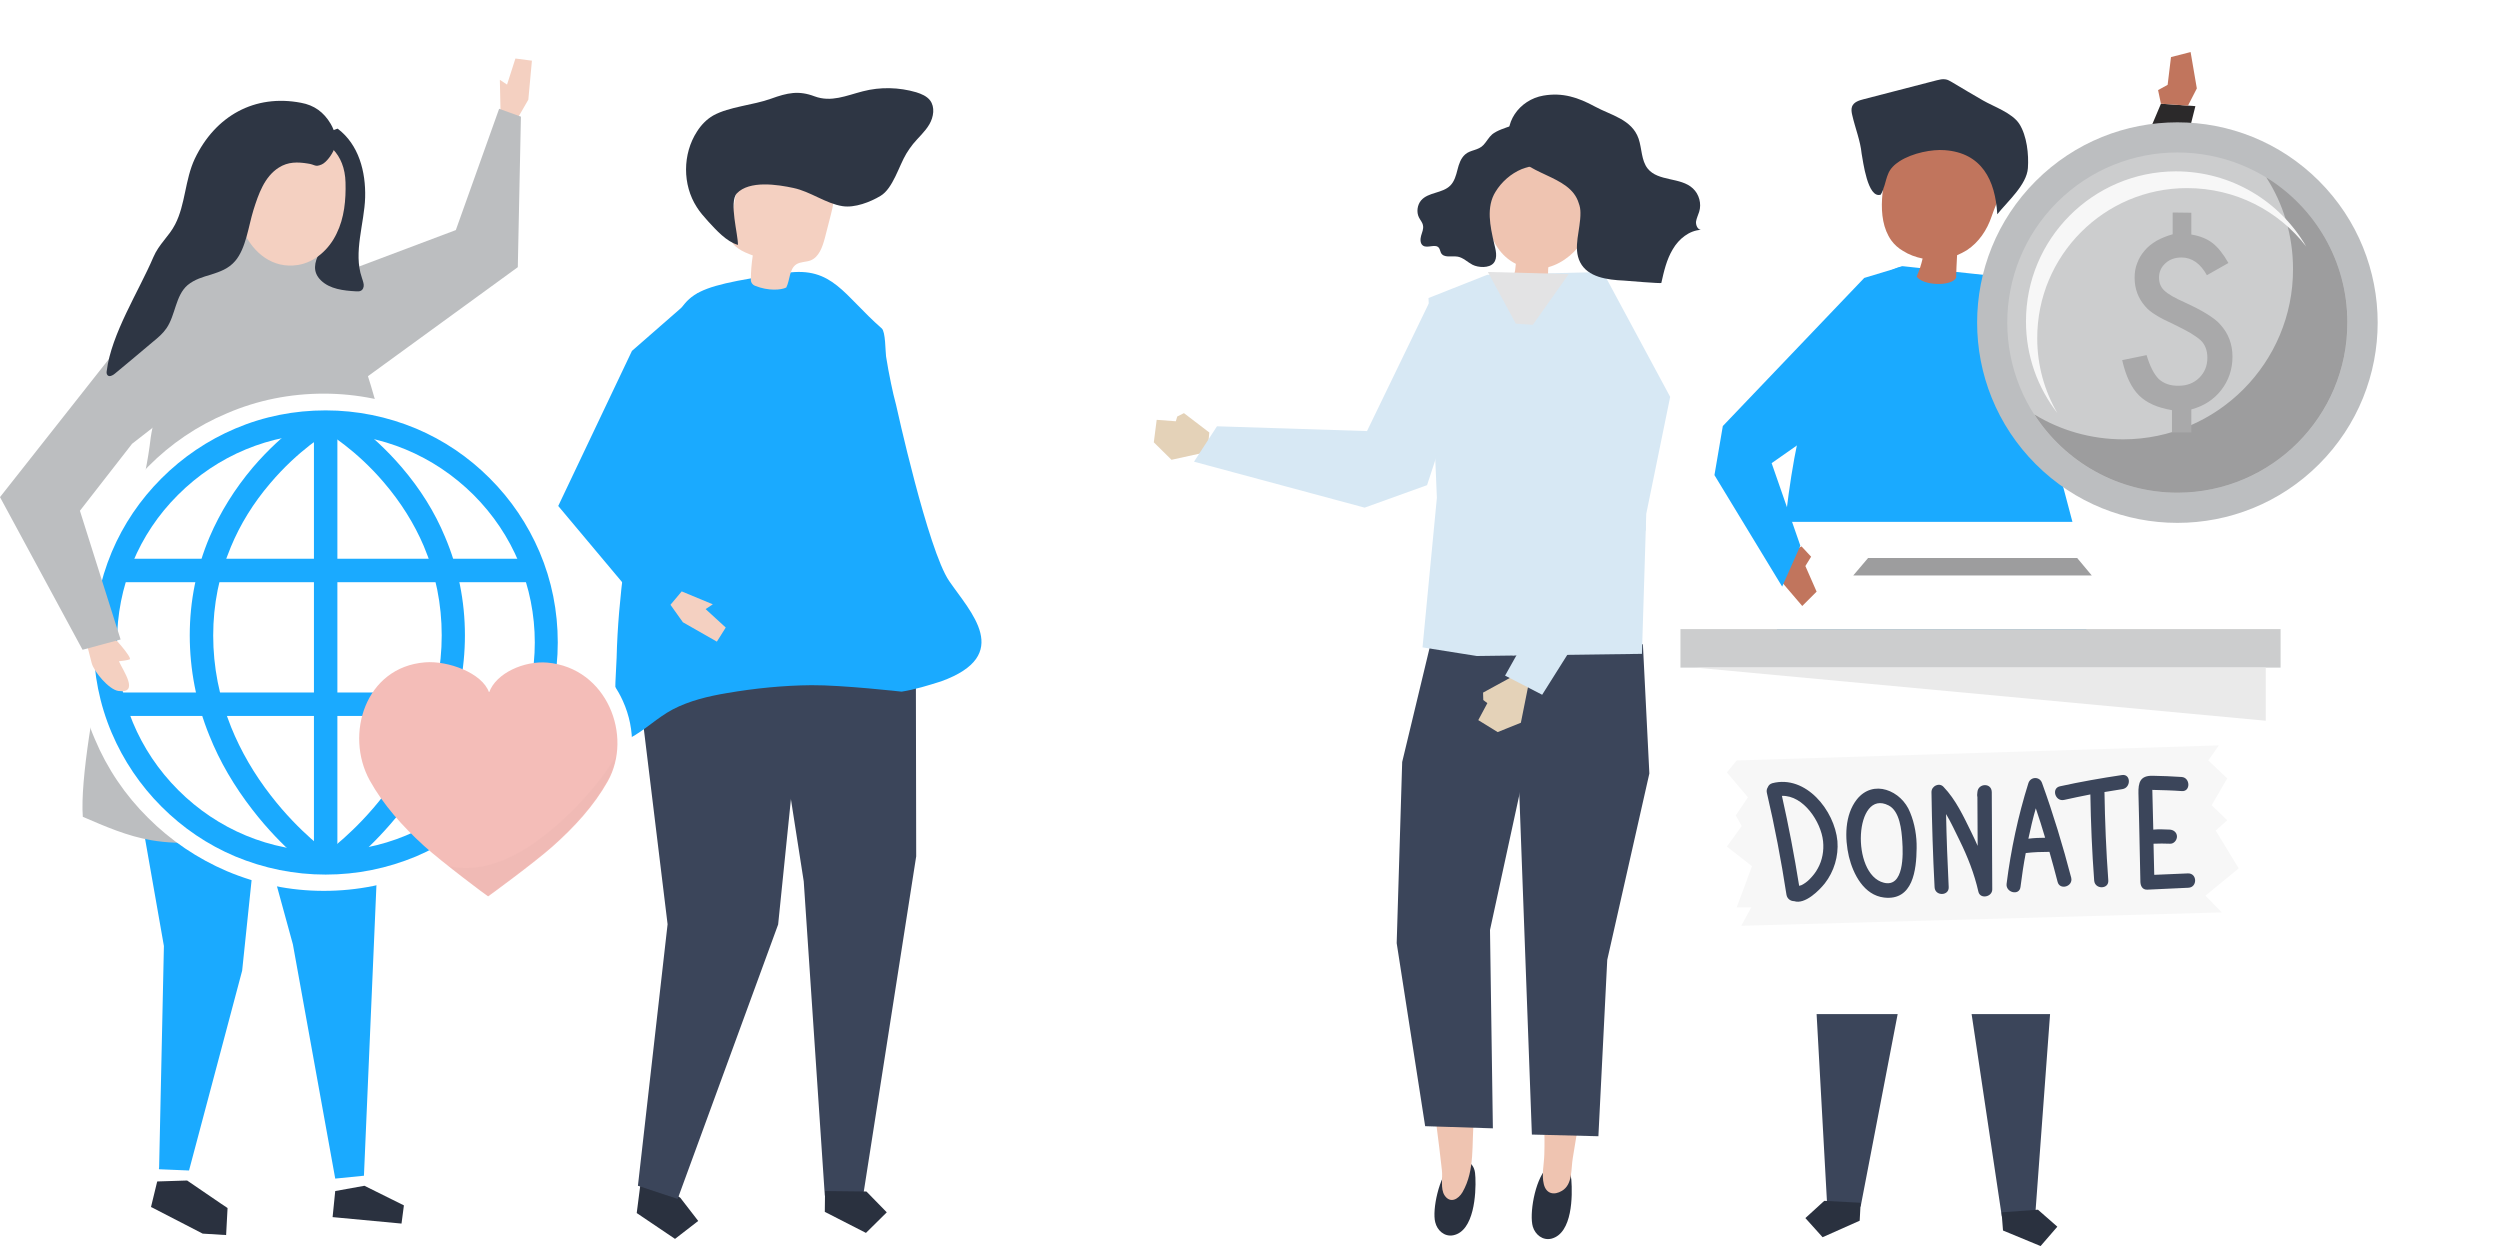 <svg width="254" height="127" viewBox="0 0 254 127" fill="none" xmlns="http://www.w3.org/2000/svg">
<path d="M53.678 10.127L54.043 6.164L52.366 5.945L51.515 8.595L50.785 8.109L50.858 11.537L52.584 12.023L53.678 10.127Z" fill="#F4D0C1"/>
<path d="M28.687 30.013L46.312 23.376L50.712 11.051L52.925 11.853L52.609 27.144L36.102 39.154L28.687 30.013Z" fill="#BCBEC0"/>
<path d="M122.867 43.943L122.673 45.912L119.026 46.715L117.227 44.94L117.519 42.655L119.464 42.801L119.61 42.314L120.29 41.974L122.867 43.943Z" fill="#E4D2B8"/>
<path d="M208.271 74.672L209.049 92.711L206.788 123.343L203.385 123.586L199.228 95.75L193.515 72.217L208.271 74.672Z" fill="#3B455A"/>
<path d="M203.506 125.02L207.323 126.6L209.025 124.631L207.056 122.905L203.36 123.172L203.506 125.02Z" fill="#2A313F"/>
<path d="M184.155 68.303L183.401 81.917L185.638 122.419L189.041 122.589L194.147 96.041L198.668 66.917L184.155 68.303Z" fill="#3B455A"/>
<path d="M188.944 124.023L185.176 125.701L183.426 123.756L185.346 122.005L189.041 122.2L188.944 124.023Z" fill="#2A313F"/>
<path d="M203.993 28.19L193.344 27.047C193.344 27.047 187.412 27.679 183.401 41.755C181.165 49.583 180.484 61.909 180.314 71.317C180.557 72.654 182.015 78.538 188.215 77.541C198.814 75.839 204.479 74.113 209.098 74.964C213.036 75.815 212.696 70.394 212.258 66.261L210.678 53.473L203.993 28.19Z" fill="#1AAAFF"/>
<path d="M201.95 14.94C199.276 14.357 196.505 13.822 193.806 14.357C193.223 14.479 192.591 14.673 192.275 15.184C192.153 15.378 192.08 15.597 192.032 15.84C191.351 18.368 190.5 22.088 192.153 24.422C192.469 24.859 192.882 25.224 193.344 25.491C193.952 25.88 194.633 26.123 195.338 26.269C195.192 26.901 194.997 27.509 194.73 28.093C195.338 29.016 198.207 29.138 198.741 28.238C198.766 27.46 198.79 26.707 198.839 25.929C199.179 25.783 199.519 25.613 199.835 25.418C201.051 24.616 201.877 23.376 202.339 22.015C202.85 20.532 203.579 19.098 204.041 17.59C204.211 17.031 204.357 16.399 204.065 15.913C203.749 15.378 203.093 15.208 202.485 15.062C202.291 15.013 202.121 14.965 201.95 14.94Z" fill="#C1755D"/>
<path d="M193.004 16.375C194.341 15.524 196.31 15.159 197.574 15.256C201.343 15.524 202.728 18.295 202.923 21.772C203.968 20.459 205.913 18.782 206.035 17.08C206.132 15.694 205.937 13.798 205.159 12.582C204.43 11.464 202.558 10.832 201.464 10.2C200.419 9.592 199.373 8.984 198.328 8.352C198.109 8.231 197.891 8.085 197.647 8.06C197.356 8.012 197.064 8.085 196.772 8.158C194.292 8.79 191.837 9.446 189.357 10.078C188.871 10.2 188.336 10.37 188.166 10.832C188.069 11.099 188.118 11.415 188.19 11.707C188.482 12.995 189.017 14.308 189.139 15.597C189.284 16.35 189.746 20.216 191.083 19.778C191.472 19.146 191.545 18.344 191.837 17.663C192.032 17.153 192.469 16.715 193.004 16.375Z" fill="#2E3644"/>
<path d="M157.121 118.675C157.486 118.286 157.899 118.067 158.385 118.14C158.847 118.213 159.261 118.529 159.455 118.942C159.577 119.234 159.601 119.55 159.649 119.866C159.771 121.471 159.771 125.287 157.632 125.847C156.732 126.065 155.979 125.433 155.735 124.631C155.371 123.391 155.906 120.012 157.121 118.675Z" fill="#2A313F"/>
<path d="M156.368 94.413L156.489 104.21C156.368 108.562 157.048 112.937 156.902 117.289C156.878 118.286 156.611 119.356 156.854 120.328C157.097 121.3 157.899 121.471 158.701 120.984C159.795 120.328 159.601 118.796 159.795 117.654C160.282 114.566 160.865 111.503 161.4 108.416C161.643 106.908 161.132 104.793 161.254 103.262L162.834 95.045L156.368 94.413Z" fill="#EFC4B1"/>
<path d="M167.575 78.586L163.296 97.524L162.397 115.442L155.638 115.271L153.791 65.215L166.918 65.458L167.575 78.586Z" fill="#3B455A"/>
<path d="M147.445 118.31C147.834 117.921 148.248 117.727 148.734 117.848C149.196 117.946 149.585 118.286 149.755 118.723C149.877 119.015 149.877 119.331 149.901 119.647C149.974 121.252 149.779 125.093 147.64 125.506C146.74 125.676 146.011 124.996 145.817 124.169C145.501 122.929 146.181 119.574 147.445 118.31Z" fill="#2A313F"/>
<path d="M151.019 95.798L150.436 105.596C150.387 108.318 150.022 111.017 149.755 113.715C149.488 116.219 149.901 118.845 148.588 121.13C148.175 121.835 147.348 122.321 146.765 121.446C146.327 120.766 146.595 119.647 146.497 118.894C146.157 115.782 145.719 112.694 145.33 109.607C145.136 108.075 145.768 106.009 145.719 104.477L144.528 96.187L151.019 95.798Z" fill="#EFC4B1"/>
<path d="M142.462 77.419L141.903 95.823L144.796 114.42L151.676 114.639L151.384 94.486L155.006 77.808L156.246 66.868L145.306 65.58L142.462 77.419Z" fill="#3B455A"/>
<path d="M151.092 27.922L162.859 27.631L169.69 40.321L167.259 52.209L166.821 66.431L150.047 66.65L144.528 65.774L145.987 50.58L145.136 30.28L151.092 27.922Z" fill="#D7E8F4"/>
<path d="M149.244 36.285L144.99 49.292L138.645 51.577L121.311 46.909L123.645 43.311L138.888 43.797L145.16 30.84L149.244 36.285Z" fill="#D7E8F4"/>
<path d="M151.821 18.052C153.596 12.898 160.403 14.819 161.813 19.414C162.737 22.404 160.427 26.294 157.316 27.144C157.291 27.266 157.291 27.363 157.291 27.46C157.291 27.947 157.218 28.409 157.17 28.895C157.145 29.065 154.423 28.555 154.131 28.482C154.034 28.457 153.912 28.433 153.839 28.336C153.718 28.166 153.912 27.655 153.936 27.485C153.961 27.266 153.985 27.047 154.009 26.804C152.478 26.05 151.505 24.47 151.238 22.841C150.946 21.261 151.311 19.608 151.821 18.052Z" fill="#EFC4B1"/>
<path d="M156.27 13.409C156.635 13.773 156.781 14.308 156.878 14.794C156.951 15.086 157 15.402 156.927 15.694C156.684 16.861 155.517 16.812 154.617 17.177C153.499 17.639 152.551 18.49 151.943 19.486C150.971 21.042 151.408 23.012 151.797 24.713C151.943 25.321 152.21 26.196 151.748 26.731C151.287 27.266 150.193 27.193 149.609 26.901C149.099 26.634 148.661 26.172 148.102 26.075C147.494 25.977 146.692 26.245 146.4 25.686C146.327 25.54 146.303 25.345 146.206 25.2C145.865 24.713 145.039 25.273 144.577 24.956C144.285 24.762 144.285 24.3 144.382 23.96C144.479 23.619 144.65 23.255 144.577 22.914C144.528 22.598 144.309 22.38 144.163 22.088C143.896 21.553 143.993 20.824 144.382 20.362C145.112 19.511 146.546 19.657 147.348 18.854C147.761 18.441 147.932 17.833 148.078 17.25C148.223 16.666 148.418 16.083 148.855 15.694C149.39 15.208 150.193 15.305 150.727 14.722C151.043 14.381 151.262 13.944 151.603 13.652C152.064 13.263 152.988 12.971 153.572 12.777C154.544 12.509 155.59 12.704 156.27 13.409Z" fill="#2E3644"/>
<path d="M160.573 21.626C160.598 23.328 159.771 25.151 160.549 26.658C161.327 28.166 163.296 28.433 164.974 28.506C165.241 28.53 168.79 28.822 168.79 28.749C169.058 27.558 169.325 26.366 169.957 25.321C170.565 24.276 171.61 23.425 172.802 23.352C172.461 23.303 172.291 22.866 172.315 22.525C172.364 22.185 172.534 21.845 172.632 21.529C172.899 20.702 172.632 19.73 171.999 19.146C170.76 17.979 168.474 18.465 167.405 17.128C166.748 16.302 166.821 15.086 166.481 14.089C165.8 12.12 163.661 11.707 162.056 10.832C160.355 9.908 158.774 9.373 156.805 9.714C154.374 10.127 152.575 12.582 153.523 14.916C154.714 17.906 159.504 17.639 160.403 20.653C160.525 20.97 160.573 21.285 160.573 21.626Z" fill="#2E3644"/>
<path d="M159.382 27.849L155.735 33.003L154.009 32.882L151.165 27.631L159.382 27.849Z" fill="#E3E3E4"/>
<path d="M64.959 121.155L64.691 123.245L68.581 125.871L70.939 124.048L69.116 121.689L65.226 119.088L64.959 121.155Z" fill="#2A313F"/>
<path d="M64.813 120.474L67.827 93.902L64.205 64.146L65.032 57.825L81.174 57.217L81.757 67.501L79.059 93.926L68.849 121.811L64.813 120.474Z" fill="#3B455A"/>
<path d="M93.038 60.183L93.086 86.998L87.689 121.519L83.8 121.471L81.66 89.55L76.677 57.606L93.038 60.183Z" fill="#3B455A"/>
<path d="M83.8 123.124L87.981 125.263L90.096 123.172L88.03 121.057L83.824 121.009L83.8 123.124Z" fill="#2A313F"/>
<path d="M62.528 69.299C62.576 68.132 62.625 67.16 62.649 66.82C62.722 63.708 63.014 60.596 63.403 57.509C63.743 54.737 64.205 47.857 64.667 45.086C65.056 42.801 66.417 37.136 67.414 35.021C69.87 29.77 69.116 29.284 79.886 27.728C84.602 27.047 85.72 29.989 89.586 33.368C89.975 33.708 89.95 35.678 90.023 36.212C90.169 37.136 90.339 38.06 90.534 38.984C90.68 39.713 90.85 40.418 91.044 41.148C91.044 41.148 94.278 55.904 96.441 59.04C98.581 62.176 103.005 66.552 95.615 69.227C94.302 69.64 92.989 70.053 91.603 70.272C91.603 70.272 85.55 69.591 82.438 69.615C79.57 69.64 76.677 69.932 73.856 70.418C71.96 70.734 70.04 71.196 68.362 72.071C66.758 72.922 65.591 74.137 63.962 75.013C63.816 75.085 63.646 75.183 63.451 75.158C62.503 75.061 62.455 71.755 62.528 69.299Z" fill="#1AAAFF"/>
<path d="M79.886 29.211C79.351 29.478 78.062 29.576 76.725 29.041C76.458 28.943 76.263 28.676 76.288 28.384C76.288 27.582 76.361 26.755 76.482 25.953C75.485 25.588 74.318 25.078 74.148 24.033C74.1 23.692 74.148 23.352 74.197 23.036C74.44 21.674 74.659 20.313 74.902 18.927C74.975 18.465 75.072 17.979 75.315 17.566C75.777 16.861 76.652 16.545 77.479 16.399C79.594 16.034 81.903 16.496 83.532 17.882C83.97 18.247 84.359 18.684 84.553 19.243C84.845 20.07 84.626 20.994 84.407 21.845C84.213 22.623 83.994 23.425 83.8 24.203C83.556 25.102 83.216 26.123 82.341 26.464C81.879 26.634 81.344 26.585 80.907 26.853C80.177 27.339 80.275 28.433 79.886 29.211Z" fill="#F4D0C1"/>
<path d="M92.09 15.597C92.308 15.256 92.527 14.916 92.77 14.624C93.305 13.968 93.986 13.384 94.424 12.631C94.861 11.877 95.007 10.88 94.496 10.2C94.156 9.762 93.621 9.543 93.086 9.373C91.336 8.863 89.44 8.814 87.665 9.276C85.963 9.714 84.456 10.418 82.754 9.786C81.15 9.179 80.007 9.422 78.33 10.03C76.531 10.686 74.1 10.832 72.471 11.731C71.79 12.12 71.231 12.704 70.818 13.36C69.335 15.645 69.335 18.782 70.793 21.042C71.109 21.553 71.523 22.015 71.936 22.477C72.787 23.401 73.808 24.543 74.975 24.884C74.999 23.838 74.051 20.532 74.853 19.657C76.142 18.295 79.035 18.757 80.615 19.098C82.341 19.462 83.897 20.678 85.599 20.945C86.838 21.14 88.419 20.532 89.464 19.9C90.728 19.146 91.336 16.837 92.09 15.597Z" fill="#2E3644"/>
<path d="M70.939 29.77L64.205 35.653L56.717 51.407L66.174 62.687L67.803 56.39L70.939 29.77Z" fill="#1AAAFF"/>
<path d="M27.253 74.964L12.131 70.369L16.653 96.114L16.167 118.602L16.142 118.748H16.167V118.796L19.108 118.918H19.206L24.603 98.618L26.839 77.176L27.253 74.964Z" fill="#1AAAFF"/>
<path d="M19.011 119.939L15.972 120.036L15.34 122.638L15.413 122.662L20.591 125.336L22.974 125.482L23.12 122.735L22.463 122.297L19.011 119.939Z" fill="#2A313F"/>
<path d="M38.897 74.794L36.977 119.453L34.06 119.745L29.757 95.944L23.29 72.363L38.897 74.794Z" fill="#1AAAFF"/>
<path d="M37.026 120.474L41.037 122.467L40.794 124.315L33.792 123.659L34.059 121.009L37.026 120.474Z" fill="#2A313F"/>
<path d="M8.412 82.987C7.877 75.45 13.93 51.309 13.93 51.309C14.586 49.048 15.048 46.739 15.316 44.429C15.51 42.801 19.862 24.081 19.546 24.057C22.925 24.203 29.416 23.23 31.969 25.564C32.042 25.637 32.115 25.71 32.188 25.783C34.205 27.947 35.348 32.42 36.345 35.167C37.658 38.765 38.703 42.485 39.432 46.228C40.089 49.51 40.502 52.841 40.842 56.172C41.134 59.04 41.037 61.909 41.231 64.729C41.426 67.865 42.471 71.22 43.249 74.235C44.051 77.273 45.024 80.288 46.337 83.132C43.03 84.713 39.311 85.223 35.64 85.32C31.969 85.442 28.298 85.199 24.651 85.345C21.564 85.49 18.428 85.904 15.389 85.369C12.933 84.956 10.672 83.959 8.412 82.987Z" fill="#BCBEC0"/>
<path d="M30.875 15.864C32.431 16.593 34.084 18.49 34.059 20.313C34.035 21.188 33.573 21.893 33.573 22.841C33.598 24.689 30.826 26.731 32.601 28.482C33.525 29.381 34.91 29.527 36.175 29.6C36.32 29.6 36.491 29.624 36.636 29.551C36.88 29.454 36.977 29.162 36.953 28.919C36.928 28.676 36.831 28.433 36.758 28.19C35.883 25.662 37.025 22.671 37.098 20.07C37.171 17.469 36.466 14.697 34.303 13.068C32.893 13.53 31.847 14.162 31.191 15.499L30.875 15.864Z" fill="#2E3644"/>
<path d="M30.243 26.926C31.993 26.658 33.452 25.321 34.205 23.717C34.983 22.136 35.154 20.313 35.105 18.538C34.959 12.655 27.666 12.461 24.87 16.739C22.439 20.483 25.162 27.704 30.243 26.926Z" fill="#F4D0C1"/>
<g filter="url(#filter0_d)">
<path d="M230.175 61.666H172.267V99.032H230.175V61.666Z" fill="white"/>
<path d="M222.493 49.024H201.246H179.998L170.735 59.916H201.246H231.731L222.493 49.024Z" fill="white"/>
<path d="M231.707 59.916H170.735V63.83H231.707V59.916Z" fill="#CCCDCE"/>
<path d="M189.795 52.695L188.288 54.47H212.526L211.043 52.695H189.795Z" fill="#9D9D9E"/>
<path d="M172.267 63.83L230.2 69.227V63.83H172.267Z" fill="#EAEAEA"/>
<path d="M176.448 73.262L225.435 71.731L224.365 73.262L226.286 75.085L224.706 77.808L226.286 79.34L225.119 80.385L227.453 84.226L224.073 86.998L225.727 88.7L176.91 90.061L177.931 88.189H176.448L178.004 84.008L175.452 82.014L176.959 79.923L176.351 78.854L177.591 77.006L175.452 74.478L176.448 73.262Z" fill="#F7F7F7"/>
<path d="M186.683 81.455C186.392 78.343 183.474 74.697 180.071 75.572C179.828 75.645 179.682 75.79 179.609 75.985C179.512 76.131 179.463 76.325 179.512 76.544C180.314 79.972 180.97 83.424 181.505 86.901C181.578 87.338 181.943 87.557 182.283 87.557C183.377 87.922 184.811 86.487 185.395 85.758C186.343 84.542 186.805 82.987 186.683 81.455ZM184.69 84.226C184.471 84.64 184.179 85.004 183.839 85.345C183.596 85.588 183.328 85.782 183.037 85.928C182.939 85.952 182.867 85.977 182.794 86.001C182.307 82.938 181.724 79.899 181.043 76.86C183.231 76.787 185.03 79.51 185.225 81.479C185.322 82.427 185.152 83.4 184.69 84.226Z" fill="#3B455A"/>
<path d="M191.643 76.252C190.622 75.936 189.479 76.179 188.652 77.225C187.413 78.805 187.413 81.163 187.85 83.035C188.288 84.834 189.382 86.949 191.424 87.192C194.366 87.533 194.706 84.372 194.73 82.184C194.755 80.969 194.536 79.68 194.074 78.562C193.636 77.419 192.688 76.568 191.643 76.252ZM191.4 85.685C187.996 84.834 188.434 76.058 191.886 77.833C193.028 78.416 193.199 80.361 193.272 81.479C193.369 82.816 193.442 86.195 191.4 85.685Z" fill="#3B455A"/>
<path d="M200.905 76.471C200.905 76.568 200.881 76.641 200.881 76.739C200.881 76.836 200.881 76.909 200.905 76.982C200.905 78.635 200.93 80.288 200.93 81.941C200.735 81.479 200.516 81.042 200.297 80.58C199.495 78.951 198.717 77.249 197.453 75.936C197.015 75.474 196.238 75.863 196.238 76.471C196.286 79.704 196.383 82.914 196.554 86.147C196.602 87.071 198.037 87.046 197.988 86.123C197.866 83.643 197.769 81.163 197.721 78.708C198.231 79.559 198.644 80.483 199.082 81.358C199.908 83.035 200.589 84.761 201.002 86.585C201.173 87.387 202.413 87.144 202.413 86.366C202.388 83.059 202.388 79.778 202.364 76.471C202.34 75.499 200.978 75.572 200.905 76.471Z" fill="#3B455A"/>
<path d="M210.435 85.174C209.584 81.917 208.612 78.708 207.469 75.547C207.226 74.867 206.302 74.891 206.083 75.572C205.038 78.902 204.309 82.33 203.871 85.782C203.75 86.682 205.16 87.046 205.281 86.123C205.427 84.956 205.597 83.813 205.816 82.67C206.618 82.573 207.42 82.549 208.223 82.549C208.514 83.546 208.782 84.567 209.049 85.588C209.268 86.487 210.654 86.074 210.435 85.174ZM206.083 81.212C206.302 80.166 206.545 79.145 206.837 78.124C207.177 79.121 207.493 80.118 207.785 81.115C207.226 81.115 206.667 81.139 206.083 81.212Z" fill="#3B455A"/>
<path d="M215.589 74.745C213.474 75.061 211.383 75.426 209.292 75.888C208.393 76.082 208.806 77.468 209.706 77.273C210.605 77.079 211.48 76.885 212.38 76.714C212.429 79.632 212.55 82.549 212.769 85.466C212.842 86.39 214.276 86.366 214.203 85.442C213.984 82.452 213.863 79.461 213.814 76.471C214.422 76.374 215.006 76.277 215.613 76.179C216.537 76.058 216.513 74.599 215.589 74.745Z" fill="#3B455A"/>
<path d="M222.299 84.737C221.156 84.785 220.014 84.834 218.871 84.883L218.798 81.722C219.357 81.698 219.916 81.698 220.475 81.722C220.864 81.747 221.18 81.358 221.18 80.993C221.18 80.58 220.84 80.312 220.451 80.288C219.892 80.264 219.333 80.239 218.774 80.288L218.676 76.252C219.673 76.277 220.67 76.301 221.667 76.374C222.591 76.447 222.542 74.988 221.642 74.94C220.67 74.867 219.673 74.842 218.701 74.818C217.437 74.794 217.242 75.499 217.266 76.617C217.291 77.638 217.315 78.659 217.339 79.656C217.388 81.576 217.412 83.521 217.461 85.442C217.461 85.466 217.461 85.515 217.461 85.539C217.461 85.952 217.631 86.414 218.166 86.39C219.552 86.317 220.962 86.268 222.347 86.195C223.271 86.147 223.247 84.713 222.299 84.737Z" fill="#3B455A"/>
</g>
<path d="M180.581 56.755L180.678 58.724L183.109 61.569L184.568 60.11L183.426 57.509L184.009 56.561L183.037 55.515L180.581 56.755Z" fill="#C1755D"/>
<path d="M193.344 27.047L189.406 28.238L175.038 43.287L174.188 48.271L181.067 59.599L182.915 55.442L179.998 47.055L184.617 43.822L190.792 29.94L193.344 27.047Z" fill="#1AAAFF"/>
<path d="M153.523 68.813L155.249 69.786L154.52 73.432L152.162 74.38L150.193 73.165L151.116 71.439L150.703 71.123L150.679 70.369L153.523 68.813Z" fill="#E4D2B8"/>
<path d="M163.369 30.305L167.405 37.112L167.21 53.862L156.684 70.588L152.915 68.643L161.205 53.862L159.698 42.339L163.369 30.305Z" fill="#D7E8F4"/>
<path d="M203.044 29.259L213.182 25.613L219.552 10.54L223.052 10.783L218.895 27.339L215.224 31.52L202.728 37.793L203.044 29.259Z" fill="#2B292A"/>
<path d="M222.299 10.735L223.198 8.984L222.566 5.289L220.573 5.799L220.232 8.62L219.26 9.154L219.551 10.54L222.299 10.735Z" fill="#C1755D"/>
<g filter="url(#filter1_d)">
<path d="M235.612 43.165C243.558 35.218 243.558 22.335 235.612 14.388C227.665 6.442 214.782 6.442 206.835 14.388C198.889 22.335 198.889 35.218 206.835 43.165C214.782 51.111 227.665 51.111 235.612 43.165Z" fill="#BCBEC0"/>
<path d="M233.446 40.999C240.196 34.248 240.196 23.304 233.446 16.554C226.696 9.804 215.751 9.804 209.001 16.554C202.251 23.304 202.251 34.248 209.001 40.999C215.751 47.749 226.696 47.749 233.446 40.999Z" fill="#CCCDCE"/>
<path d="M230.248 14.017C231.974 16.691 232.971 19.9 232.971 23.328C232.995 32.858 225.265 40.613 215.735 40.637C212.428 40.637 209.317 39.713 206.691 38.109C209.779 42.898 215.151 46.058 221.253 46.058C230.783 46.034 238.514 38.303 238.49 28.749C238.49 22.501 235.183 17.055 230.248 14.017Z" fill="#9D9D9E"/>
<path d="M206.983 30.378C206.958 21.966 213.79 15.111 222.201 15.111C227.136 15.111 231.512 17.42 234.308 21.042C231.658 16.472 226.723 13.409 221.059 13.409C212.647 13.433 205.816 20.265 205.84 28.676C205.84 32.177 207.031 35.386 209.025 37.963C207.736 35.751 206.983 33.149 206.983 30.378Z" fill="#F7F7F7"/>
<path d="M222.639 17.614V19.827C223.514 19.973 224.244 20.264 224.803 20.702C225.362 21.14 225.897 21.82 226.407 22.72L224.219 23.96C223.563 22.768 222.688 22.161 221.642 22.161C220.986 22.161 220.427 22.355 220.013 22.744C219.576 23.133 219.357 23.619 219.357 24.203C219.357 24.738 219.527 25.175 219.892 25.516C220.232 25.856 220.937 26.269 221.983 26.731C222.882 27.144 223.636 27.533 224.219 27.898C224.803 28.263 225.265 28.603 225.556 28.943C226.407 29.867 226.82 30.961 226.82 32.25C226.82 33.514 226.432 34.657 225.678 35.629C224.924 36.601 223.903 37.258 222.639 37.598V39.932H220.67V37.671C219.211 37.428 218.093 36.942 217.315 36.164C216.537 35.386 215.978 34.195 215.613 32.59L218.093 32.08C218.433 33.222 218.847 34.024 219.333 34.511C219.843 34.972 220.524 35.216 221.375 35.191C222.201 35.191 222.882 34.924 223.441 34.389C223.976 33.854 224.268 33.198 224.268 32.347C224.268 31.618 224.049 31.01 223.587 30.572C223.344 30.353 223.004 30.11 222.566 29.843C222.104 29.576 221.545 29.284 220.84 28.943C219.381 28.287 218.433 27.704 217.971 27.144C217.242 26.318 216.877 25.345 216.877 24.227C216.877 23.692 216.95 23.182 217.145 22.72C217.315 22.258 217.558 21.845 217.898 21.456C218.214 21.067 218.628 20.751 219.114 20.459C219.6 20.192 220.135 19.973 220.743 19.802V17.59L222.639 17.614Z" fill="#A9A9AA"/>
</g>
<g filter="url(#filter2_d)">
<path d="M63.281 67.209C62.236 64.875 60.388 63.124 58.127 62.249C58.152 61.909 58.152 61.593 58.152 61.253C58.152 57.849 57.495 54.543 56.158 51.431C54.894 48.416 53.071 45.718 50.737 43.408C48.427 41.099 45.729 39.276 42.714 37.987C39.602 36.674 36.296 35.994 32.893 35.994C29.489 35.994 26.183 36.65 23.071 37.987C20.056 39.251 17.358 41.075 15.048 43.408C12.739 45.718 10.916 48.416 9.627 51.431C8.314 54.543 7.634 57.849 7.634 61.253C7.634 64.656 8.29 67.962 9.627 71.074C10.891 74.089 12.715 76.787 15.048 79.097C17.358 81.406 20.056 83.23 23.071 84.518C26.183 85.831 29.489 86.512 32.893 86.512C36.296 86.512 39.602 85.855 42.714 84.518C42.86 84.469 42.982 84.397 43.127 84.348L44.27 85.247C45.388 86.123 46.482 86.974 47.041 87.387C47.431 87.678 47.747 87.922 47.99 88.092C48.16 88.213 48.281 88.311 48.427 88.408C48.549 88.505 48.889 88.724 49.4 88.724C49.521 88.724 49.594 88.724 49.691 88.7H49.837L49.934 88.627C50.202 88.529 50.518 88.286 51.174 87.824C51.32 87.703 51.539 87.557 51.831 87.338L52.098 87.144C52.366 86.925 52.682 86.706 53.022 86.439C54.31 85.466 56.085 84.105 57.082 83.205C59.756 80.823 61.677 78.538 63.014 76.179C64.521 73.53 64.618 70.15 63.281 67.209Z" fill="white"/>
<path d="M33.087 84.858C29.902 84.858 26.815 84.226 23.898 83.011C21.078 81.82 18.573 80.118 16.41 77.954C14.246 75.79 12.544 73.262 11.353 70.466C10.113 67.549 9.506 64.462 9.506 61.277C9.506 58.092 10.138 55.005 11.353 52.087C12.544 49.267 14.246 46.763 16.41 44.6C18.573 42.436 21.102 40.734 23.898 39.543C26.815 38.303 29.902 37.695 33.087 37.695C36.272 37.695 39.359 38.327 42.277 39.543C45.097 40.734 47.601 42.436 49.764 44.6C51.928 46.763 53.63 49.292 54.821 52.087C56.061 55.005 56.669 58.092 56.669 61.277C56.669 64.462 56.037 67.549 54.821 70.466C53.63 73.286 51.928 75.79 49.764 77.954C47.601 80.118 45.072 81.82 42.277 83.011C39.359 84.226 36.272 84.858 33.087 84.858ZM33.087 40.053C27.423 40.053 22.099 42.266 18.087 46.277C14.076 50.264 11.888 55.612 11.888 61.277C11.888 66.941 14.1 72.265 18.112 76.277C22.123 80.288 27.447 82.5 33.111 82.5C38.776 82.5 44.1 80.288 48.111 76.277C52.123 72.265 54.335 66.941 54.335 61.277C54.335 55.612 52.123 50.288 48.111 46.277C44.076 42.266 38.752 40.053 33.087 40.053Z" fill="#1AAAFF"/>
<path d="M34.278 38.862H31.896V83.667H34.278V38.862Z" fill="#1AAAFF"/>
<path d="M54.554 52.768H11.985V55.151H54.554V52.768Z" fill="#1AAAFF"/>
<path d="M54.602 66.358H11.305V68.74H54.602V66.358Z" fill="#1AAAFF"/>
<path d="M32.042 84.615C31.92 84.518 28.784 82.33 25.648 78.27C23.8 75.888 22.317 73.359 21.272 70.734C19.935 67.452 19.279 64 19.279 60.548C19.279 57.071 19.959 53.716 21.296 50.556C22.366 48.052 23.849 45.669 25.697 43.481C28.857 39.786 32.017 37.938 32.139 37.865L33.33 39.932C33.306 39.956 30.34 41.682 27.447 45.11C25.745 47.104 24.408 49.267 23.46 51.553C22.269 54.397 21.661 57.411 21.661 60.572C21.661 63.732 22.269 66.868 23.484 69.883C24.457 72.29 25.818 74.648 27.544 76.86C30.462 80.628 33.403 82.67 33.428 82.695L32.042 84.615Z" fill="#1AAAFF"/>
<path d="M34.449 84.615L33.087 82.67C33.111 82.646 36.102 80.555 39.019 76.763C40.721 74.551 42.082 72.217 43.055 69.81C44.27 66.82 44.878 63.708 44.878 60.548C44.878 57.387 44.27 54.348 43.055 51.48C42.082 49.194 40.721 47.031 39.019 45.037C36.126 41.634 33.209 39.956 33.184 39.932L34.376 37.865C34.497 37.938 37.657 39.786 40.818 43.481C42.69 45.669 44.173 48.028 45.218 50.556C46.555 53.692 47.236 57.071 47.236 60.548C47.236 64.024 46.555 67.452 45.242 70.734C44.173 73.359 42.714 75.888 40.867 78.27C37.706 82.33 34.594 84.518 34.449 84.615Z" fill="#1AAAFF"/>
<path d="M55.599 63.319C53.289 63.124 50.396 64.364 49.691 66.358C49.011 64.364 45.486 63.1 43.176 63.295C37.098 63.781 35.008 70.636 37.56 75.28C38.946 77.784 40.915 79.972 43.079 81.941C44.902 83.594 49.57 87.095 49.594 87.071C49.618 87.071 54.335 83.619 56.158 81.99C58.346 80.045 60.34 77.881 61.75 75.377C64.327 70.782 61.677 63.854 55.599 63.319Z" fill="#F4BDB8"/>
<g opacity="0.12">
<path opacity="0.12" d="M60.413 75.863C58.881 77.711 57.13 79.461 55.21 80.944C53.362 82.379 51.199 83.643 48.816 84.056C47.674 84.251 46.555 84.226 45.51 83.959C47.431 85.49 49.546 87.046 49.546 87.046C49.57 87.046 54.286 83.594 56.109 81.965C58.297 80.02 60.291 77.857 61.701 75.353C62.163 74.551 62.455 73.675 62.6 72.776C61.944 73.87 61.215 74.891 60.413 75.863Z" fill="#000100"/>
</g>
</g>
<path d="M9.311 67.355C9.53 68.23 11.062 70.053 12.01 70.199C14.222 70.515 12.496 68.132 12.082 67.184C12.472 67.136 12.836 67.112 13.177 66.99C13.493 66.893 11.402 64.437 10.989 64.316C9.992 64 9.579 64.534 8.703 64.996C8.922 65.774 9.092 66.552 9.311 67.355Z" fill="#F4D0C1"/>
<path d="M19.23 26.123L0 50.507L8.387 66.017L12.253 64.972L8.12 51.893L13.42 45.086L23.971 36.869L19.23 26.123Z" fill="#BCBEC0"/>
<path d="M21.442 27.898C22.342 27.606 23.217 27.315 23.898 26.512C24.992 25.248 25.259 22.914 25.745 21.358C26.256 19.73 26.863 17.955 28.322 17.031C29.27 16.423 30.243 16.448 31.288 16.618C32.017 16.715 31.993 17.007 32.674 16.715C33.184 16.496 33.743 15.67 33.938 15.184C34.278 14.333 34.06 13.36 33.598 12.582C32.893 11.391 31.92 10.686 30.583 10.443C25.891 9.543 21.88 11.756 19.789 16.132C18.792 18.247 18.841 20.775 17.796 22.793C17.163 24.033 16.167 24.762 15.583 26.123C14.1 29.6 11.305 33.927 10.843 37.695C10.818 37.841 10.818 37.987 10.916 38.109C11.086 38.327 11.45 38.157 11.669 37.963C12.958 36.893 14.246 35.823 15.535 34.729C16.045 34.316 16.556 33.879 16.92 33.344C17.844 31.982 17.82 30.037 19.06 28.968C19.765 28.384 20.616 28.141 21.442 27.898Z" fill="#2E3644"/>
<path d="M69.383 63.222L72.835 65.191L73.735 63.757L71.693 61.885L72.422 61.398L69.262 60.086L68.119 61.447L69.383 63.222Z" fill="#F4D0C1"/>
<defs>
<filter id="filter0_d" x="166.735" y="49.024" width="68.996" height="58.008" filterUnits="userSpaceOnUse" color-interpolation-filters="sRGB">
<feFlood flood-opacity="0" result="BackgroundImageFix"/>
<feColorMatrix in="SourceAlpha" type="matrix" values="0 0 0 0 0 0 0 0 0 0 0 0 0 0 0 0 0 0 127 0"/>
<feOffset dy="4"/>
<feGaussianBlur stdDeviation="2"/>
<feColorMatrix type="matrix" values="0 0 0 0 0 0 0 0 0 0 0 0 0 0 0 0 0 0 0.25 0"/>
<feBlend mode="normal" in2="BackgroundImageFix" result="effect1_dropShadow"/>
<feBlend mode="normal" in="SourceGraphic" in2="effect1_dropShadow" result="shape"/>
</filter>
<filter id="filter1_d" x="188.447" y="0" width="65.553" height="65.553" filterUnits="userSpaceOnUse" color-interpolation-filters="sRGB">
<feFlood flood-opacity="0" result="BackgroundImageFix"/>
<feColorMatrix in="SourceAlpha" type="matrix" values="0 0 0 0 0 0 0 0 0 0 0 0 0 0 0 0 0 0 127 0"/>
<feOffset dy="4"/>
<feGaussianBlur stdDeviation="2"/>
<feColorMatrix type="matrix" values="0 0 0 0 0 0 0 0 0 0 0 0 0 0 0 0 0 0 0.25 0"/>
<feBlend mode="normal" in2="BackgroundImageFix" result="effect1_dropShadow"/>
<feBlend mode="normal" in="SourceGraphic" in2="effect1_dropShadow" result="shape"/>
</filter>
<filter id="filter2_d" x="3.634" y="35.994" width="64.585" height="60.73" filterUnits="userSpaceOnUse" color-interpolation-filters="sRGB">
<feFlood flood-opacity="0" result="BackgroundImageFix"/>
<feColorMatrix in="SourceAlpha" type="matrix" values="0 0 0 0 0 0 0 0 0 0 0 0 0 0 0 0 0 0 127 0"/>
<feOffset dy="4"/>
<feGaussianBlur stdDeviation="2"/>
<feColorMatrix type="matrix" values="0 0 0 0 0 0 0 0 0 0 0 0 0 0 0 0 0 0 0.25 0"/>
<feBlend mode="normal" in2="BackgroundImageFix" result="effect1_dropShadow"/>
<feBlend mode="normal" in="SourceGraphic" in2="effect1_dropShadow" result="shape"/>
</filter>
</defs>
</svg>
